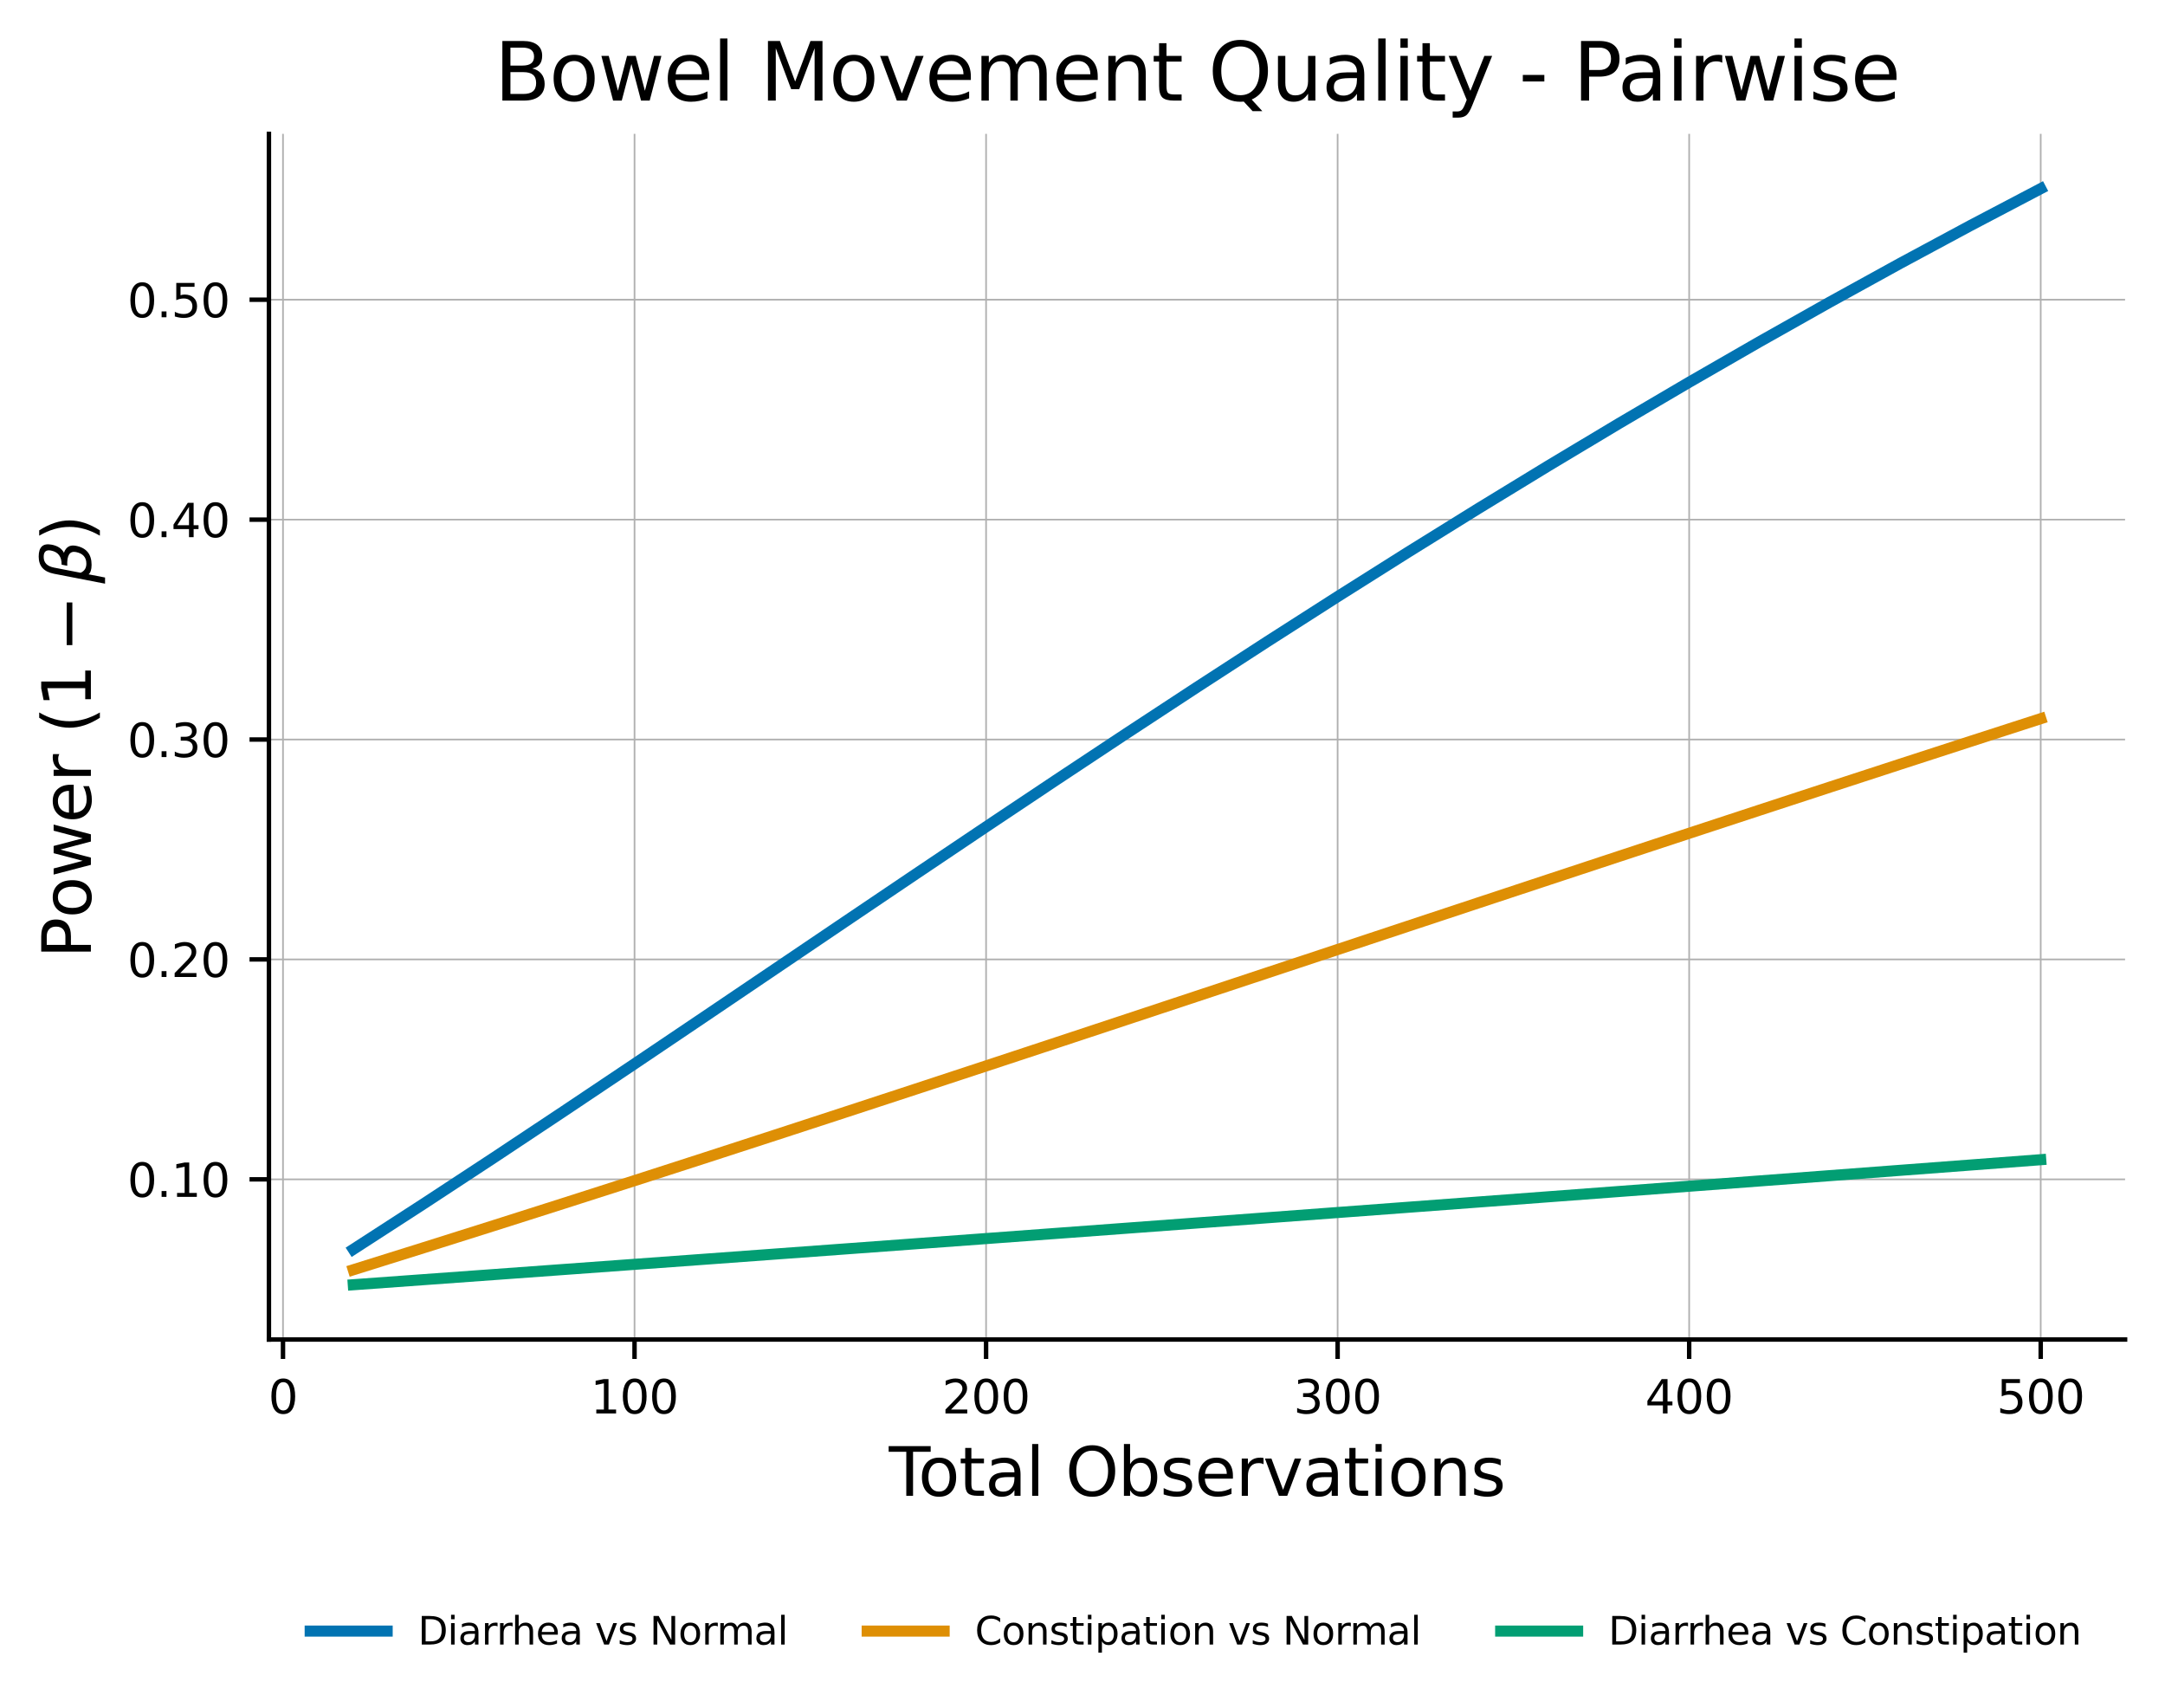 <?xml version="1.0" encoding="utf-8" standalone="no"?>
<!DOCTYPE svg PUBLIC "-//W3C//DTD SVG 1.1//EN"
  "http://www.w3.org/Graphics/SVG/1.1/DTD/svg11.dtd">
<svg xmlns:xlink="http://www.w3.org/1999/xlink" width="390.507pt" height="308.008pt" viewBox="0 0 390.507 308.008" xmlns="http://www.w3.org/2000/svg" version="1.1">
 <defs>
  <style type="text/css">*{stroke-linejoin: round; stroke-linecap: butt}</style>
 </defs>
 <g id="figure_1">
  <g id="patch_1">
   <path d="M 0 308.008 
L 390.507 308.008 
L 390.507 0 
L 0 0 
z
" style="fill: #ffffff"/>
  </g>
  <g id="axes_1">
   <g id="patch_2">
    <path d="M 48.507 241.582 
L 383.307 241.582 
L 383.307 24.142 
L 48.507 24.142 
z
" style="fill: #ffffff"/>
   </g>
   <g id="matplotlib.axis_1">
    <g id="xtick_1">
     <g id="line2d_1">
      <path d="M 51.044 241.582 
L 51.044 24.142 
" clip-path="url(#pfd48d40e3b)" style="fill: none; stroke: #b0b0b0; stroke-width: 0.3; stroke-linecap: square"/>
     </g>
     <g id="line2d_2">
      <defs>
       <path id="mc7b8b3fbc4" d="M 0 0 
L 0 3.5 
" style="stroke: #000000; stroke-width: 0.8"/>
      </defs>
      <g>
       <use xlink:href="#mc7b8b3fbc4" x="51.044" y="241.582" style="stroke: #000000; stroke-width: 0.8"/>
      </g>
     </g>
     <g id="text_1">
      <!-- 0 -->
      <g transform="translate(48.394 254.911)scale(0.083 -0.083)">
       <defs>
        <path id="DejaVuSans-30" d="M 2034 4250 
Q 1547 4250 1301 3770 
Q 1056 3291 1056 2328 
Q 1056 1369 1301 889 
Q 1547 409 2034 409 
Q 2525 409 2770 889 
Q 3016 1369 3016 2328 
Q 3016 3291 2770 3770 
Q 2525 4250 2034 4250 
z
M 2034 4750 
Q 2819 4750 3233 4129 
Q 3647 3509 3647 2328 
Q 3647 1150 3233 529 
Q 2819 -91 2034 -91 
Q 1250 -91 836 529 
Q 422 1150 422 2328 
Q 422 3509 836 4129 
Q 1250 4750 2034 4750 
z
" transform="scale(0.016)"/>
       </defs>
       <use xlink:href="#DejaVuSans-30"/>
      </g>
     </g>
    </g>
    <g id="xtick_2">
     <g id="line2d_3">
      <path d="M 114.453 241.582 
L 114.453 24.142 
" clip-path="url(#pfd48d40e3b)" style="fill: none; stroke: #b0b0b0; stroke-width: 0.3; stroke-linecap: square"/>
     </g>
     <g id="line2d_4">
      <g>
       <use xlink:href="#mc7b8b3fbc4" x="114.453" y="241.582" style="stroke: #000000; stroke-width: 0.8"/>
      </g>
     </g>
     <g id="text_2">
      <!-- 100 -->
      <g transform="translate(106.503 254.911)scale(0.083 -0.083)">
       <defs>
        <path id="DejaVuSans-31" d="M 794 531 
L 1825 531 
L 1825 4091 
L 703 3866 
L 703 4441 
L 1819 4666 
L 2450 4666 
L 2450 531 
L 3481 531 
L 3481 0 
L 794 0 
L 794 531 
z
" transform="scale(0.016)"/>
       </defs>
       <use xlink:href="#DejaVuSans-31"/>
       <use xlink:href="#DejaVuSans-30" x="63.623"/>
       <use xlink:href="#DejaVuSans-30" x="127.246"/>
      </g>
     </g>
    </g>
    <g id="xtick_3">
     <g id="line2d_5">
      <path d="M 177.862 241.582 
L 177.862 24.142 
" clip-path="url(#pfd48d40e3b)" style="fill: none; stroke: #b0b0b0; stroke-width: 0.3; stroke-linecap: square"/>
     </g>
     <g id="line2d_6">
      <g>
       <use xlink:href="#mc7b8b3fbc4" x="177.862" y="241.582" style="stroke: #000000; stroke-width: 0.8"/>
      </g>
     </g>
     <g id="text_3">
      <!-- 200 -->
      <g transform="translate(169.912 254.911)scale(0.083 -0.083)">
       <defs>
        <path id="DejaVuSans-32" d="M 1228 531 
L 3431 531 
L 3431 0 
L 469 0 
L 469 531 
Q 828 903 1448 1529 
Q 2069 2156 2228 2338 
Q 2531 2678 2651 2914 
Q 2772 3150 2772 3378 
Q 2772 3750 2511 3984 
Q 2250 4219 1831 4219 
Q 1534 4219 1204 4116 
Q 875 4013 500 3803 
L 500 4441 
Q 881 4594 1212 4672 
Q 1544 4750 1819 4750 
Q 2544 4750 2975 4387 
Q 3406 4025 3406 3419 
Q 3406 3131 3298 2873 
Q 3191 2616 2906 2266 
Q 2828 2175 2409 1742 
Q 1991 1309 1228 531 
z
" transform="scale(0.016)"/>
       </defs>
       <use xlink:href="#DejaVuSans-32"/>
       <use xlink:href="#DejaVuSans-30" x="63.623"/>
       <use xlink:href="#DejaVuSans-30" x="127.246"/>
      </g>
     </g>
    </g>
    <g id="xtick_4">
     <g id="line2d_7">
      <path d="M 241.271 241.582 
L 241.271 24.142 
" clip-path="url(#pfd48d40e3b)" style="fill: none; stroke: #b0b0b0; stroke-width: 0.3; stroke-linecap: square"/>
     </g>
     <g id="line2d_8">
      <g>
       <use xlink:href="#mc7b8b3fbc4" x="241.271" y="241.582" style="stroke: #000000; stroke-width: 0.8"/>
      </g>
     </g>
     <g id="text_4">
      <!-- 300 -->
      <g transform="translate(233.321 254.911)scale(0.083 -0.083)">
       <defs>
        <path id="DejaVuSans-33" d="M 2597 2516 
Q 3050 2419 3304 2112 
Q 3559 1806 3559 1356 
Q 3559 666 3084 287 
Q 2609 -91 1734 -91 
Q 1441 -91 1130 -33 
Q 819 25 488 141 
L 488 750 
Q 750 597 1062 519 
Q 1375 441 1716 441 
Q 2309 441 2620 675 
Q 2931 909 2931 1356 
Q 2931 1769 2642 2001 
Q 2353 2234 1838 2234 
L 1294 2234 
L 1294 2753 
L 1863 2753 
Q 2328 2753 2575 2939 
Q 2822 3125 2822 3475 
Q 2822 3834 2567 4026 
Q 2313 4219 1838 4219 
Q 1578 4219 1281 4162 
Q 984 4106 628 3988 
L 628 4550 
Q 988 4650 1302 4700 
Q 1616 4750 1894 4750 
Q 2613 4750 3031 4423 
Q 3450 4097 3450 3541 
Q 3450 3153 3228 2886 
Q 3006 2619 2597 2516 
z
" transform="scale(0.016)"/>
       </defs>
       <use xlink:href="#DejaVuSans-33"/>
       <use xlink:href="#DejaVuSans-30" x="63.623"/>
       <use xlink:href="#DejaVuSans-30" x="127.246"/>
      </g>
     </g>
    </g>
    <g id="xtick_5">
     <g id="line2d_9">
      <path d="M 304.68 241.582 
L 304.68 24.142 
" clip-path="url(#pfd48d40e3b)" style="fill: none; stroke: #b0b0b0; stroke-width: 0.3; stroke-linecap: square"/>
     </g>
     <g id="line2d_10">
      <g>
       <use xlink:href="#mc7b8b3fbc4" x="304.68" y="241.582" style="stroke: #000000; stroke-width: 0.8"/>
      </g>
     </g>
     <g id="text_5">
      <!-- 400 -->
      <g transform="translate(296.73 254.911)scale(0.083 -0.083)">
       <defs>
        <path id="DejaVuSans-34" d="M 2419 4116 
L 825 1625 
L 2419 1625 
L 2419 4116 
z
M 2253 4666 
L 3047 4666 
L 3047 1625 
L 3713 1625 
L 3713 1100 
L 3047 1100 
L 3047 0 
L 2419 0 
L 2419 1100 
L 313 1100 
L 313 1709 
L 2253 4666 
z
" transform="scale(0.016)"/>
       </defs>
       <use xlink:href="#DejaVuSans-34"/>
       <use xlink:href="#DejaVuSans-30" x="63.623"/>
       <use xlink:href="#DejaVuSans-30" x="127.246"/>
      </g>
     </g>
    </g>
    <g id="xtick_6">
     <g id="line2d_11">
      <path d="M 368.089 241.582 
L 368.089 24.142 
" clip-path="url(#pfd48d40e3b)" style="fill: none; stroke: #b0b0b0; stroke-width: 0.3; stroke-linecap: square"/>
     </g>
     <g id="line2d_12">
      <g>
       <use xlink:href="#mc7b8b3fbc4" x="368.089" y="241.582" style="stroke: #000000; stroke-width: 0.8"/>
      </g>
     </g>
     <g id="text_6">
      <!-- 500 -->
      <g transform="translate(360.139 254.911)scale(0.083 -0.083)">
       <defs>
        <path id="DejaVuSans-35" d="M 691 4666 
L 3169 4666 
L 3169 4134 
L 1269 4134 
L 1269 2991 
Q 1406 3038 1543 3061 
Q 1681 3084 1819 3084 
Q 2600 3084 3056 2656 
Q 3513 2228 3513 1497 
Q 3513 744 3044 326 
Q 2575 -91 1722 -91 
Q 1428 -91 1123 -41 
Q 819 9 494 109 
L 494 744 
Q 775 591 1075 516 
Q 1375 441 1709 441 
Q 2250 441 2565 725 
Q 2881 1009 2881 1497 
Q 2881 1984 2565 2268 
Q 2250 2553 1709 2553 
Q 1456 2553 1204 2497 
Q 953 2441 691 2322 
L 691 4666 
z
" transform="scale(0.016)"/>
       </defs>
       <use xlink:href="#DejaVuSans-35"/>
       <use xlink:href="#DejaVuSans-30" x="63.623"/>
       <use xlink:href="#DejaVuSans-30" x="127.246"/>
      </g>
     </g>
    </g>
    <g id="text_7">
     <!-- Total Observations -->
     <g transform="translate(160.326 269.762)scale(0.12 -0.12)">
      <defs>
       <path id="DejaVuSans-54" d="M -19 4666 
L 3928 4666 
L 3928 4134 
L 2272 4134 
L 2272 0 
L 1638 0 
L 1638 4134 
L -19 4134 
L -19 4666 
z
" transform="scale(0.016)"/>
       <path id="DejaVuSans-6f" d="M 1959 3097 
Q 1497 3097 1228 2736 
Q 959 2375 959 1747 
Q 959 1119 1226 758 
Q 1494 397 1959 397 
Q 2419 397 2687 759 
Q 2956 1122 2956 1747 
Q 2956 2369 2687 2733 
Q 2419 3097 1959 3097 
z
M 1959 3584 
Q 2709 3584 3137 3096 
Q 3566 2609 3566 1747 
Q 3566 888 3137 398 
Q 2709 -91 1959 -91 
Q 1206 -91 779 398 
Q 353 888 353 1747 
Q 353 2609 779 3096 
Q 1206 3584 1959 3584 
z
" transform="scale(0.016)"/>
       <path id="DejaVuSans-74" d="M 1172 4494 
L 1172 3500 
L 2356 3500 
L 2356 3053 
L 1172 3053 
L 1172 1153 
Q 1172 725 1289 603 
Q 1406 481 1766 481 
L 2356 481 
L 2356 0 
L 1766 0 
Q 1100 0 847 248 
Q 594 497 594 1153 
L 594 3053 
L 172 3053 
L 172 3500 
L 594 3500 
L 594 4494 
L 1172 4494 
z
" transform="scale(0.016)"/>
       <path id="DejaVuSans-61" d="M 2194 1759 
Q 1497 1759 1228 1600 
Q 959 1441 959 1056 
Q 959 750 1161 570 
Q 1363 391 1709 391 
Q 2188 391 2477 730 
Q 2766 1069 2766 1631 
L 2766 1759 
L 2194 1759 
z
M 3341 1997 
L 3341 0 
L 2766 0 
L 2766 531 
Q 2569 213 2275 61 
Q 1981 -91 1556 -91 
Q 1019 -91 701 211 
Q 384 513 384 1019 
Q 384 1609 779 1909 
Q 1175 2209 1959 2209 
L 2766 2209 
L 2766 2266 
Q 2766 2663 2505 2880 
Q 2244 3097 1772 3097 
Q 1472 3097 1187 3025 
Q 903 2953 641 2809 
L 641 3341 
Q 956 3463 1253 3523 
Q 1550 3584 1831 3584 
Q 2591 3584 2966 3190 
Q 3341 2797 3341 1997 
z
" transform="scale(0.016)"/>
       <path id="DejaVuSans-6c" d="M 603 4863 
L 1178 4863 
L 1178 0 
L 603 0 
L 603 4863 
z
" transform="scale(0.016)"/>
       <path id="DejaVuSans-20" transform="scale(0.016)"/>
       <path id="DejaVuSans-4f" d="M 2522 4238 
Q 1834 4238 1429 3725 
Q 1025 3213 1025 2328 
Q 1025 1447 1429 934 
Q 1834 422 2522 422 
Q 3209 422 3611 934 
Q 4013 1447 4013 2328 
Q 4013 3213 3611 3725 
Q 3209 4238 2522 4238 
z
M 2522 4750 
Q 3503 4750 4090 4092 
Q 4678 3434 4678 2328 
Q 4678 1225 4090 567 
Q 3503 -91 2522 -91 
Q 1538 -91 948 565 
Q 359 1222 359 2328 
Q 359 3434 948 4092 
Q 1538 4750 2522 4750 
z
" transform="scale(0.016)"/>
       <path id="DejaVuSans-62" d="M 3116 1747 
Q 3116 2381 2855 2742 
Q 2594 3103 2138 3103 
Q 1681 3103 1420 2742 
Q 1159 2381 1159 1747 
Q 1159 1113 1420 752 
Q 1681 391 2138 391 
Q 2594 391 2855 752 
Q 3116 1113 3116 1747 
z
M 1159 2969 
Q 1341 3281 1617 3432 
Q 1894 3584 2278 3584 
Q 2916 3584 3314 3078 
Q 3713 2572 3713 1747 
Q 3713 922 3314 415 
Q 2916 -91 2278 -91 
Q 1894 -91 1617 61 
Q 1341 213 1159 525 
L 1159 0 
L 581 0 
L 581 4863 
L 1159 4863 
L 1159 2969 
z
" transform="scale(0.016)"/>
       <path id="DejaVuSans-73" d="M 2834 3397 
L 2834 2853 
Q 2591 2978 2328 3040 
Q 2066 3103 1784 3103 
Q 1356 3103 1142 2972 
Q 928 2841 928 2578 
Q 928 2378 1081 2264 
Q 1234 2150 1697 2047 
L 1894 2003 
Q 2506 1872 2764 1633 
Q 3022 1394 3022 966 
Q 3022 478 2636 193 
Q 2250 -91 1575 -91 
Q 1294 -91 989 -36 
Q 684 19 347 128 
L 347 722 
Q 666 556 975 473 
Q 1284 391 1588 391 
Q 1994 391 2212 530 
Q 2431 669 2431 922 
Q 2431 1156 2273 1281 
Q 2116 1406 1581 1522 
L 1381 1569 
Q 847 1681 609 1914 
Q 372 2147 372 2553 
Q 372 3047 722 3315 
Q 1072 3584 1716 3584 
Q 2034 3584 2315 3537 
Q 2597 3491 2834 3397 
z
" transform="scale(0.016)"/>
       <path id="DejaVuSans-65" d="M 3597 1894 
L 3597 1613 
L 953 1613 
Q 991 1019 1311 708 
Q 1631 397 2203 397 
Q 2534 397 2845 478 
Q 3156 559 3463 722 
L 3463 178 
Q 3153 47 2828 -22 
Q 2503 -91 2169 -91 
Q 1331 -91 842 396 
Q 353 884 353 1716 
Q 353 2575 817 3079 
Q 1281 3584 2069 3584 
Q 2775 3584 3186 3129 
Q 3597 2675 3597 1894 
z
M 3022 2063 
Q 3016 2534 2758 2815 
Q 2500 3097 2075 3097 
Q 1594 3097 1305 2825 
Q 1016 2553 972 2059 
L 3022 2063 
z
" transform="scale(0.016)"/>
       <path id="DejaVuSans-72" d="M 2631 2963 
Q 2534 3019 2420 3045 
Q 2306 3072 2169 3072 
Q 1681 3072 1420 2755 
Q 1159 2438 1159 1844 
L 1159 0 
L 581 0 
L 581 3500 
L 1159 3500 
L 1159 2956 
Q 1341 3275 1631 3429 
Q 1922 3584 2338 3584 
Q 2397 3584 2469 3576 
Q 2541 3569 2628 3553 
L 2631 2963 
z
" transform="scale(0.016)"/>
       <path id="DejaVuSans-76" d="M 191 3500 
L 800 3500 
L 1894 563 
L 2988 3500 
L 3597 3500 
L 2284 0 
L 1503 0 
L 191 3500 
z
" transform="scale(0.016)"/>
       <path id="DejaVuSans-69" d="M 603 3500 
L 1178 3500 
L 1178 0 
L 603 0 
L 603 3500 
z
M 603 4863 
L 1178 4863 
L 1178 4134 
L 603 4134 
L 603 4863 
z
" transform="scale(0.016)"/>
       <path id="DejaVuSans-6e" d="M 3513 2113 
L 3513 0 
L 2938 0 
L 2938 2094 
Q 2938 2591 2744 2837 
Q 2550 3084 2163 3084 
Q 1697 3084 1428 2787 
Q 1159 2491 1159 1978 
L 1159 0 
L 581 0 
L 581 3500 
L 1159 3500 
L 1159 2956 
Q 1366 3272 1645 3428 
Q 1925 3584 2291 3584 
Q 2894 3584 3203 3211 
Q 3513 2838 3513 2113 
z
" transform="scale(0.016)"/>
      </defs>
      <use xlink:href="#DejaVuSans-54"/>
      <use xlink:href="#DejaVuSans-6f" x="44.084"/>
      <use xlink:href="#DejaVuSans-74" x="105.266"/>
      <use xlink:href="#DejaVuSans-61" x="144.475"/>
      <use xlink:href="#DejaVuSans-6c" x="205.754"/>
      <use xlink:href="#DejaVuSans-20" x="233.537"/>
      <use xlink:href="#DejaVuSans-4f" x="265.324"/>
      <use xlink:href="#DejaVuSans-62" x="344.035"/>
      <use xlink:href="#DejaVuSans-73" x="407.512"/>
      <use xlink:href="#DejaVuSans-65" x="459.611"/>
      <use xlink:href="#DejaVuSans-72" x="521.135"/>
      <use xlink:href="#DejaVuSans-76" x="562.248"/>
      <use xlink:href="#DejaVuSans-61" x="621.428"/>
      <use xlink:href="#DejaVuSans-74" x="682.707"/>
      <use xlink:href="#DejaVuSans-69" x="721.916"/>
      <use xlink:href="#DejaVuSans-6f" x="749.699"/>
      <use xlink:href="#DejaVuSans-6e" x="810.881"/>
      <use xlink:href="#DejaVuSans-73" x="874.26"/>
     </g>
    </g>
   </g>
   <g id="matplotlib.axis_2">
    <g id="ytick_1">
     <g id="line2d_13">
      <path d="M 48.507 212.689 
L 383.307 212.689 
" clip-path="url(#pfd48d40e3b)" style="fill: none; stroke: #b0b0b0; stroke-width: 0.3; stroke-linecap: square"/>
     </g>
     <g id="line2d_14">
      <defs>
       <path id="m11d899279d" d="M 0 0 
L -3.5 0 
" style="stroke: #000000; stroke-width: 0.8"/>
      </defs>
      <g>
       <use xlink:href="#m11d899279d" x="48.507" y="212.689" style="stroke: #000000; stroke-width: 0.8"/>
      </g>
     </g>
     <g id="text_8">
      <!-- 0.10 -->
      <g transform="translate(22.96 215.853)scale(0.083 -0.083)">
       <defs>
        <path id="DejaVuSans-2e" d="M 684 794 
L 1344 794 
L 1344 0 
L 684 0 
L 684 794 
z
" transform="scale(0.016)"/>
       </defs>
       <use xlink:href="#DejaVuSans-30"/>
       <use xlink:href="#DejaVuSans-2e" x="63.623"/>
       <use xlink:href="#DejaVuSans-31" x="95.41"/>
       <use xlink:href="#DejaVuSans-30" x="159.033"/>
      </g>
     </g>
    </g>
    <g id="ytick_2">
     <g id="line2d_15">
      <path d="M 48.507 173.03 
L 383.307 173.03 
" clip-path="url(#pfd48d40e3b)" style="fill: none; stroke: #b0b0b0; stroke-width: 0.3; stroke-linecap: square"/>
     </g>
     <g id="line2d_16">
      <g>
       <use xlink:href="#m11d899279d" x="48.507" y="173.03" style="stroke: #000000; stroke-width: 0.8"/>
      </g>
     </g>
     <g id="text_9">
      <!-- 0.20 -->
      <g transform="translate(22.96 176.195)scale(0.083 -0.083)">
       <use xlink:href="#DejaVuSans-30"/>
       <use xlink:href="#DejaVuSans-2e" x="63.623"/>
       <use xlink:href="#DejaVuSans-32" x="95.41"/>
       <use xlink:href="#DejaVuSans-30" x="159.033"/>
      </g>
     </g>
    </g>
    <g id="ytick_3">
     <g id="line2d_17">
      <path d="M 48.507 133.371 
L 383.307 133.371 
" clip-path="url(#pfd48d40e3b)" style="fill: none; stroke: #b0b0b0; stroke-width: 0.3; stroke-linecap: square"/>
     </g>
     <g id="line2d_18">
      <g>
       <use xlink:href="#m11d899279d" x="48.507" y="133.371" style="stroke: #000000; stroke-width: 0.8"/>
      </g>
     </g>
     <g id="text_10">
      <!-- 0.30 -->
      <g transform="translate(22.96 136.536)scale(0.083 -0.083)">
       <use xlink:href="#DejaVuSans-30"/>
       <use xlink:href="#DejaVuSans-2e" x="63.623"/>
       <use xlink:href="#DejaVuSans-33" x="95.41"/>
       <use xlink:href="#DejaVuSans-30" x="159.033"/>
      </g>
     </g>
    </g>
    <g id="ytick_4">
     <g id="line2d_19">
      <path d="M 48.507 93.712 
L 383.307 93.712 
" clip-path="url(#pfd48d40e3b)" style="fill: none; stroke: #b0b0b0; stroke-width: 0.3; stroke-linecap: square"/>
     </g>
     <g id="line2d_20">
      <g>
       <use xlink:href="#m11d899279d" x="48.507" y="93.712" style="stroke: #000000; stroke-width: 0.8"/>
      </g>
     </g>
     <g id="text_11">
      <!-- 0.40 -->
      <g transform="translate(22.96 96.877)scale(0.083 -0.083)">
       <use xlink:href="#DejaVuSans-30"/>
       <use xlink:href="#DejaVuSans-2e" x="63.623"/>
       <use xlink:href="#DejaVuSans-34" x="95.41"/>
       <use xlink:href="#DejaVuSans-30" x="159.033"/>
      </g>
     </g>
    </g>
    <g id="ytick_5">
     <g id="line2d_21">
      <path d="M 48.507 54.053 
L 383.307 54.053 
" clip-path="url(#pfd48d40e3b)" style="fill: none; stroke: #b0b0b0; stroke-width: 0.3; stroke-linecap: square"/>
     </g>
     <g id="line2d_22">
      <g>
       <use xlink:href="#m11d899279d" x="48.507" y="54.053" style="stroke: #000000; stroke-width: 0.8"/>
      </g>
     </g>
     <g id="text_12">
      <!-- 0.50 -->
      <g transform="translate(22.96 57.218)scale(0.083 -0.083)">
       <use xlink:href="#DejaVuSans-30"/>
       <use xlink:href="#DejaVuSans-2e" x="63.623"/>
       <use xlink:href="#DejaVuSans-35" x="95.41"/>
       <use xlink:href="#DejaVuSans-30" x="159.033"/>
      </g>
     </g>
    </g>
    <g id="text_13">
     <!-- Power $(1 - \beta)$ -->
     <g transform="translate(16.44 172.822)rotate(-90)scale(0.12 -0.12)">
      <defs>
       <path id="DejaVuSans-50" d="M 1259 4147 
L 1259 2394 
L 2053 2394 
Q 2494 2394 2734 2622 
Q 2975 2850 2975 3272 
Q 2975 3691 2734 3919 
Q 2494 4147 2053 4147 
L 1259 4147 
z
M 628 4666 
L 2053 4666 
Q 2838 4666 3239 4311 
Q 3641 3956 3641 3272 
Q 3641 2581 3239 2228 
Q 2838 1875 2053 1875 
L 1259 1875 
L 1259 0 
L 628 0 
L 628 4666 
z
" transform="scale(0.016)"/>
       <path id="DejaVuSans-77" d="M 269 3500 
L 844 3500 
L 1563 769 
L 2278 3500 
L 2956 3500 
L 3675 769 
L 4391 3500 
L 4966 3500 
L 4050 0 
L 3372 0 
L 2619 2869 
L 1863 0 
L 1184 0 
L 269 3500 
z
" transform="scale(0.016)"/>
       <path id="DejaVuSans-28" d="M 1984 4856 
Q 1566 4138 1362 3434 
Q 1159 2731 1159 2009 
Q 1159 1288 1364 580 
Q 1569 -128 1984 -844 
L 1484 -844 
Q 1016 -109 783 600 
Q 550 1309 550 2009 
Q 550 2706 781 3412 
Q 1013 4119 1484 4856 
L 1984 4856 
z
" transform="scale(0.016)"/>
       <path id="DejaVuSans-2212" d="M 678 2272 
L 4684 2272 
L 4684 1741 
L 678 1741 
L 678 2272 
z
" transform="scale(0.016)"/>
       <path id="DejaVuSans-Oblique-3b2" d="M 872 216 
L 572 -1331 
L -6 -1331 
L 928 3478 
Q 1206 4903 2538 4903 
Q 3888 4903 3659 3700 
Q 3503 2844 2894 2531 
Q 3713 2250 3553 1416 
Q 3272 -69 1759 -66 
Q 1097 -63 872 216 
z
M 1019 966 
Q 1259 422 1875 425 
Q 2775 425 2966 1406 
Q 3138 2288 1675 2219 
L 1778 2750 
Q 2909 2731 3106 3750 
Q 3241 4438 2509 4434 
Q 1691 4434 1503 3459 
L 1019 966 
z
" transform="scale(0.016)"/>
       <path id="DejaVuSans-29" d="M 513 4856 
L 1013 4856 
Q 1481 4119 1714 3412 
Q 1947 2706 1947 2009 
Q 1947 1309 1714 600 
Q 1481 -109 1013 -844 
L 513 -844 
Q 928 -128 1133 580 
Q 1338 1288 1338 2009 
Q 1338 2731 1133 3434 
Q 928 4138 513 4856 
z
" transform="scale(0.016)"/>
      </defs>
      <use xlink:href="#DejaVuSans-50" transform="translate(0 0.391)"/>
      <use xlink:href="#DejaVuSans-6f" transform="translate(60.303 0.391)"/>
      <use xlink:href="#DejaVuSans-77" transform="translate(121.484 0.391)"/>
      <use xlink:href="#DejaVuSans-65" transform="translate(203.271 0.391)"/>
      <use xlink:href="#DejaVuSans-72" transform="translate(264.795 0.391)"/>
      <use xlink:href="#DejaVuSans-20" transform="translate(305.908 0.391)"/>
      <use xlink:href="#DejaVuSans-28" transform="translate(337.695 0.391)"/>
      <use xlink:href="#DejaVuSans-31" transform="translate(376.709 0.391)"/>
      <use xlink:href="#DejaVuSans-2212" transform="translate(459.814 0.391)"/>
      <use xlink:href="#DejaVuSans-Oblique-3b2" transform="translate(563.086 0.391)"/>
      <use xlink:href="#DejaVuSans-29" transform="translate(626.904 0.391)"/>
     </g>
    </g>
   </g>
   <g id="line2d_23">
    <path d="M 63.725 225.308 
L 76.407 217.103 
L 89.089 208.78 
L 101.771 200.359 
L 114.453 191.864 
L 127.135 183.321 
L 139.816 174.753 
L 152.498 166.182 
L 165.18 157.628 
L 177.862 149.11 
L 190.544 140.644 
L 203.225 132.247 
L 215.907 123.931 
L 228.589 115.71 
L 241.271 107.596 
L 253.953 99.597 
L 266.635 91.725 
L 279.316 83.985 
L 291.998 76.386 
L 304.68 68.934 
L 317.362 61.634 
L 330.044 54.489 
L 342.725 47.505 
L 355.407 40.682 
L 368.089 34.025 
" clip-path="url(#pfd48d40e3b)" style="fill: none; stroke: #0173b2; stroke-width: 2; stroke-linecap: square"/>
   </g>
   <g id="line2d_24">
    <path d="M 63.725 228.998 
L 76.407 225.028 
L 89.089 221.025 
L 101.771 216.989 
L 114.453 212.922 
L 127.135 208.827 
L 139.816 204.708 
L 152.498 200.567 
L 165.18 196.409 
L 177.862 192.235 
L 190.544 188.049 
L 203.225 183.854 
L 215.907 179.653 
L 228.589 175.448 
L 241.271 171.242 
L 253.953 167.037 
L 266.635 162.836 
L 279.316 158.641 
L 291.998 154.453 
L 304.68 150.276 
L 317.362 146.111 
L 330.044 141.961 
L 342.725 137.825 
L 355.407 133.708 
L 368.089 129.61 
" clip-path="url(#pfd48d40e3b)" style="fill: none; stroke: #de8f05; stroke-width: 2; stroke-linecap: square"/>
   </g>
   <g id="line2d_25">
    <path d="M 63.725 231.698 
L 76.407 230.78 
L 89.089 229.862 
L 101.771 228.941 
L 114.453 228.019 
L 127.135 227.094 
L 139.816 226.166 
L 152.498 225.237 
L 165.18 224.306 
L 177.862 223.372 
L 190.544 222.436 
L 203.225 221.499 
L 215.907 220.559 
L 228.589 219.618 
L 241.271 218.674 
L 253.953 217.729 
L 266.635 216.782 
L 279.316 215.833 
L 291.998 214.883 
L 304.68 213.931 
L 317.362 212.978 
L 330.044 212.022 
L 342.725 211.066 
L 355.407 210.108 
L 368.089 209.148 
" clip-path="url(#pfd48d40e3b)" style="fill: none; stroke: #029e73; stroke-width: 2; stroke-linecap: square"/>
   </g>
   <g id="line2d_26"/>
   <g id="line2d_27"/>
   <g id="line2d_28"/>
   <g id="patch_3">
    <path d="M 48.507 241.582 
L 48.507 24.142 
" style="fill: none; stroke: #000000; stroke-width: 0.8; stroke-linejoin: miter; stroke-linecap: square"/>
   </g>
   <g id="patch_4">
    <path d="M 48.507 241.582 
L 383.307 241.582 
" style="fill: none; stroke: #000000; stroke-width: 0.8; stroke-linejoin: miter; stroke-linecap: square"/>
   </g>
   <g id="text_14">
    <!-- Bowel Movement Quality - Pairwise -->
    <g transform="translate(89.167 18.142)scale(0.144 -0.144)">
     <defs>
      <path id="DejaVuSans-42" d="M 1259 2228 
L 1259 519 
L 2272 519 
Q 2781 519 3026 730 
Q 3272 941 3272 1375 
Q 3272 1813 3026 2020 
Q 2781 2228 2272 2228 
L 1259 2228 
z
M 1259 4147 
L 1259 2741 
L 2194 2741 
Q 2656 2741 2882 2914 
Q 3109 3088 3109 3444 
Q 3109 3797 2882 3972 
Q 2656 4147 2194 4147 
L 1259 4147 
z
M 628 4666 
L 2241 4666 
Q 2963 4666 3353 4366 
Q 3744 4066 3744 3513 
Q 3744 3084 3544 2831 
Q 3344 2578 2956 2516 
Q 3422 2416 3680 2098 
Q 3938 1781 3938 1306 
Q 3938 681 3513 340 
Q 3088 0 2303 0 
L 628 0 
L 628 4666 
z
" transform="scale(0.016)"/>
      <path id="DejaVuSans-4d" d="M 628 4666 
L 1569 4666 
L 2759 1491 
L 3956 4666 
L 4897 4666 
L 4897 0 
L 4281 0 
L 4281 4097 
L 3078 897 
L 2444 897 
L 1241 4097 
L 1241 0 
L 628 0 
L 628 4666 
z
" transform="scale(0.016)"/>
      <path id="DejaVuSans-6d" d="M 3328 2828 
Q 3544 3216 3844 3400 
Q 4144 3584 4550 3584 
Q 5097 3584 5394 3201 
Q 5691 2819 5691 2113 
L 5691 0 
L 5113 0 
L 5113 2094 
Q 5113 2597 4934 2840 
Q 4756 3084 4391 3084 
Q 3944 3084 3684 2787 
Q 3425 2491 3425 1978 
L 3425 0 
L 2847 0 
L 2847 2094 
Q 2847 2600 2669 2842 
Q 2491 3084 2119 3084 
Q 1678 3084 1418 2786 
Q 1159 2488 1159 1978 
L 1159 0 
L 581 0 
L 581 3500 
L 1159 3500 
L 1159 2956 
Q 1356 3278 1631 3431 
Q 1906 3584 2284 3584 
Q 2666 3584 2933 3390 
Q 3200 3197 3328 2828 
z
" transform="scale(0.016)"/>
      <path id="DejaVuSans-51" d="M 2522 4238 
Q 1834 4238 1429 3725 
Q 1025 3213 1025 2328 
Q 1025 1447 1429 934 
Q 1834 422 2522 422 
Q 3209 422 3611 934 
Q 4013 1447 4013 2328 
Q 4013 3213 3611 3725 
Q 3209 4238 2522 4238 
z
M 3406 84 
L 4238 -825 
L 3475 -825 
L 2784 -78 
Q 2681 -84 2626 -87 
Q 2572 -91 2522 -91 
Q 1538 -91 948 567 
Q 359 1225 359 2328 
Q 359 3434 948 4092 
Q 1538 4750 2522 4750 
Q 3503 4750 4090 4092 
Q 4678 3434 4678 2328 
Q 4678 1516 4351 937 
Q 4025 359 3406 84 
z
" transform="scale(0.016)"/>
      <path id="DejaVuSans-75" d="M 544 1381 
L 544 3500 
L 1119 3500 
L 1119 1403 
Q 1119 906 1312 657 
Q 1506 409 1894 409 
Q 2359 409 2629 706 
Q 2900 1003 2900 1516 
L 2900 3500 
L 3475 3500 
L 3475 0 
L 2900 0 
L 2900 538 
Q 2691 219 2414 64 
Q 2138 -91 1772 -91 
Q 1169 -91 856 284 
Q 544 659 544 1381 
z
M 1991 3584 
L 1991 3584 
z
" transform="scale(0.016)"/>
      <path id="DejaVuSans-79" d="M 2059 -325 
Q 1816 -950 1584 -1140 
Q 1353 -1331 966 -1331 
L 506 -1331 
L 506 -850 
L 844 -850 
Q 1081 -850 1212 -737 
Q 1344 -625 1503 -206 
L 1606 56 
L 191 3500 
L 800 3500 
L 1894 763 
L 2988 3500 
L 3597 3500 
L 2059 -325 
z
" transform="scale(0.016)"/>
      <path id="DejaVuSans-2d" d="M 313 2009 
L 1997 2009 
L 1997 1497 
L 313 1497 
L 313 2009 
z
" transform="scale(0.016)"/>
     </defs>
     <use xlink:href="#DejaVuSans-42"/>
     <use xlink:href="#DejaVuSans-6f" x="68.604"/>
     <use xlink:href="#DejaVuSans-77" x="129.785"/>
     <use xlink:href="#DejaVuSans-65" x="211.572"/>
     <use xlink:href="#DejaVuSans-6c" x="273.096"/>
     <use xlink:href="#DejaVuSans-20" x="300.879"/>
     <use xlink:href="#DejaVuSans-4d" x="332.666"/>
     <use xlink:href="#DejaVuSans-6f" x="418.945"/>
     <use xlink:href="#DejaVuSans-76" x="480.127"/>
     <use xlink:href="#DejaVuSans-65" x="539.307"/>
     <use xlink:href="#DejaVuSans-6d" x="600.83"/>
     <use xlink:href="#DejaVuSans-65" x="698.242"/>
     <use xlink:href="#DejaVuSans-6e" x="759.766"/>
     <use xlink:href="#DejaVuSans-74" x="823.145"/>
     <use xlink:href="#DejaVuSans-20" x="862.354"/>
     <use xlink:href="#DejaVuSans-51" x="894.141"/>
     <use xlink:href="#DejaVuSans-75" x="972.852"/>
     <use xlink:href="#DejaVuSans-61" x="1036.23"/>
     <use xlink:href="#DejaVuSans-6c" x="1097.51"/>
     <use xlink:href="#DejaVuSans-69" x="1125.293"/>
     <use xlink:href="#DejaVuSans-74" x="1153.076"/>
     <use xlink:href="#DejaVuSans-79" x="1192.285"/>
     <use xlink:href="#DejaVuSans-20" x="1251.465"/>
     <use xlink:href="#DejaVuSans-2d" x="1283.252"/>
     <use xlink:href="#DejaVuSans-20" x="1319.336"/>
     <use xlink:href="#DejaVuSans-50" x="1351.123"/>
     <use xlink:href="#DejaVuSans-61" x="1406.926"/>
     <use xlink:href="#DejaVuSans-69" x="1468.205"/>
     <use xlink:href="#DejaVuSans-72" x="1495.988"/>
     <use xlink:href="#DejaVuSans-77" x="1537.102"/>
     <use xlink:href="#DejaVuSans-69" x="1618.889"/>
     <use xlink:href="#DejaVuSans-73" x="1646.672"/>
     <use xlink:href="#DejaVuSans-65" x="1698.771"/>
    </g>
   </g>
   <g id="legend_1">
    <g id="line2d_29">
     <path d="M 55.951 294.16 
L 62.891 294.16 
L 69.831 294.16 
" style="fill: none; stroke: #0173b2; stroke-width: 2; stroke-linecap: square"/>
    </g>
    <g id="text_15">
     <!-- Diarrhea vs Normal -->
     <g transform="translate(75.383 296.589)scale(0.069 -0.069)">
      <defs>
       <path id="DejaVuSans-44" d="M 1259 4147 
L 1259 519 
L 2022 519 
Q 2988 519 3436 956 
Q 3884 1394 3884 2338 
Q 3884 3275 3436 3711 
Q 2988 4147 2022 4147 
L 1259 4147 
z
M 628 4666 
L 1925 4666 
Q 3281 4666 3915 4102 
Q 4550 3538 4550 2338 
Q 4550 1131 3912 565 
Q 3275 0 1925 0 
L 628 0 
L 628 4666 
z
" transform="scale(0.016)"/>
       <path id="DejaVuSans-68" d="M 3513 2113 
L 3513 0 
L 2938 0 
L 2938 2094 
Q 2938 2591 2744 2837 
Q 2550 3084 2163 3084 
Q 1697 3084 1428 2787 
Q 1159 2491 1159 1978 
L 1159 0 
L 581 0 
L 581 4863 
L 1159 4863 
L 1159 2956 
Q 1366 3272 1645 3428 
Q 1925 3584 2291 3584 
Q 2894 3584 3203 3211 
Q 3513 2838 3513 2113 
z
" transform="scale(0.016)"/>
       <path id="DejaVuSans-4e" d="M 628 4666 
L 1478 4666 
L 3547 763 
L 3547 4666 
L 4159 4666 
L 4159 0 
L 3309 0 
L 1241 3903 
L 1241 0 
L 628 0 
L 628 4666 
z
" transform="scale(0.016)"/>
      </defs>
      <use xlink:href="#DejaVuSans-44"/>
      <use xlink:href="#DejaVuSans-69" x="77.002"/>
      <use xlink:href="#DejaVuSans-61" x="104.785"/>
      <use xlink:href="#DejaVuSans-72" x="166.064"/>
      <use xlink:href="#DejaVuSans-72" x="205.428"/>
      <use xlink:href="#DejaVuSans-68" x="244.791"/>
      <use xlink:href="#DejaVuSans-65" x="308.17"/>
      <use xlink:href="#DejaVuSans-61" x="369.693"/>
      <use xlink:href="#DejaVuSans-20" x="430.973"/>
      <use xlink:href="#DejaVuSans-76" x="462.76"/>
      <use xlink:href="#DejaVuSans-73" x="521.939"/>
      <use xlink:href="#DejaVuSans-20" x="574.039"/>
      <use xlink:href="#DejaVuSans-4e" x="605.826"/>
      <use xlink:href="#DejaVuSans-6f" x="680.631"/>
      <use xlink:href="#DejaVuSans-72" x="741.812"/>
      <use xlink:href="#DejaVuSans-6d" x="781.176"/>
      <use xlink:href="#DejaVuSans-61" x="878.588"/>
      <use xlink:href="#DejaVuSans-6c" x="939.867"/>
     </g>
    </g>
    <g id="line2d_30">
     <path d="M 156.417 294.16 
L 163.357 294.16 
L 170.297 294.16 
" style="fill: none; stroke: #de8f05; stroke-width: 2; stroke-linecap: square"/>
    </g>
    <g id="text_16">
     <!-- Constipation vs Normal -->
     <g transform="translate(175.849 296.589)scale(0.069 -0.069)">
      <defs>
       <path id="DejaVuSans-43" d="M 4122 4306 
L 4122 3641 
Q 3803 3938 3442 4084 
Q 3081 4231 2675 4231 
Q 1875 4231 1450 3742 
Q 1025 3253 1025 2328 
Q 1025 1406 1450 917 
Q 1875 428 2675 428 
Q 3081 428 3442 575 
Q 3803 722 4122 1019 
L 4122 359 
Q 3791 134 3420 21 
Q 3050 -91 2638 -91 
Q 1578 -91 968 557 
Q 359 1206 359 2328 
Q 359 3453 968 4101 
Q 1578 4750 2638 4750 
Q 3056 4750 3426 4639 
Q 3797 4528 4122 4306 
z
" transform="scale(0.016)"/>
       <path id="DejaVuSans-70" d="M 1159 525 
L 1159 -1331 
L 581 -1331 
L 581 3500 
L 1159 3500 
L 1159 2969 
Q 1341 3281 1617 3432 
Q 1894 3584 2278 3584 
Q 2916 3584 3314 3078 
Q 3713 2572 3713 1747 
Q 3713 922 3314 415 
Q 2916 -91 2278 -91 
Q 1894 -91 1617 61 
Q 1341 213 1159 525 
z
M 3116 1747 
Q 3116 2381 2855 2742 
Q 2594 3103 2138 3103 
Q 1681 3103 1420 2742 
Q 1159 2381 1159 1747 
Q 1159 1113 1420 752 
Q 1681 391 2138 391 
Q 2594 391 2855 752 
Q 3116 1113 3116 1747 
z
" transform="scale(0.016)"/>
      </defs>
      <use xlink:href="#DejaVuSans-43"/>
      <use xlink:href="#DejaVuSans-6f" x="69.824"/>
      <use xlink:href="#DejaVuSans-6e" x="131.006"/>
      <use xlink:href="#DejaVuSans-73" x="194.385"/>
      <use xlink:href="#DejaVuSans-74" x="246.484"/>
      <use xlink:href="#DejaVuSans-69" x="285.693"/>
      <use xlink:href="#DejaVuSans-70" x="313.477"/>
      <use xlink:href="#DejaVuSans-61" x="376.953"/>
      <use xlink:href="#DejaVuSans-74" x="438.232"/>
      <use xlink:href="#DejaVuSans-69" x="477.441"/>
      <use xlink:href="#DejaVuSans-6f" x="505.225"/>
      <use xlink:href="#DejaVuSans-6e" x="566.406"/>
      <use xlink:href="#DejaVuSans-20" x="629.785"/>
      <use xlink:href="#DejaVuSans-76" x="661.572"/>
      <use xlink:href="#DejaVuSans-73" x="720.752"/>
      <use xlink:href="#DejaVuSans-20" x="772.852"/>
      <use xlink:href="#DejaVuSans-4e" x="804.639"/>
      <use xlink:href="#DejaVuSans-6f" x="879.443"/>
      <use xlink:href="#DejaVuSans-72" x="940.625"/>
      <use xlink:href="#DejaVuSans-6d" x="979.988"/>
      <use xlink:href="#DejaVuSans-61" x="1077.4"/>
      <use xlink:href="#DejaVuSans-6c" x="1138.68"/>
     </g>
    </g>
    <g id="line2d_31">
     <path d="M 270.681 294.16 
L 277.621 294.16 
L 284.561 294.16 
" style="fill: none; stroke: #029e73; stroke-width: 2; stroke-linecap: square"/>
    </g>
    <g id="text_17">
     <!-- Diarrhea vs Constipation -->
     <g transform="translate(290.113 296.589)scale(0.069 -0.069)">
      <use xlink:href="#DejaVuSans-44"/>
      <use xlink:href="#DejaVuSans-69" x="77.002"/>
      <use xlink:href="#DejaVuSans-61" x="104.785"/>
      <use xlink:href="#DejaVuSans-72" x="166.064"/>
      <use xlink:href="#DejaVuSans-72" x="205.428"/>
      <use xlink:href="#DejaVuSans-68" x="244.791"/>
      <use xlink:href="#DejaVuSans-65" x="308.17"/>
      <use xlink:href="#DejaVuSans-61" x="369.693"/>
      <use xlink:href="#DejaVuSans-20" x="430.973"/>
      <use xlink:href="#DejaVuSans-76" x="462.76"/>
      <use xlink:href="#DejaVuSans-73" x="521.939"/>
      <use xlink:href="#DejaVuSans-20" x="574.039"/>
      <use xlink:href="#DejaVuSans-43" x="605.826"/>
      <use xlink:href="#DejaVuSans-6f" x="675.65"/>
      <use xlink:href="#DejaVuSans-6e" x="736.832"/>
      <use xlink:href="#DejaVuSans-73" x="800.211"/>
      <use xlink:href="#DejaVuSans-74" x="852.311"/>
      <use xlink:href="#DejaVuSans-69" x="891.52"/>
      <use xlink:href="#DejaVuSans-70" x="919.303"/>
      <use xlink:href="#DejaVuSans-61" x="982.779"/>
      <use xlink:href="#DejaVuSans-74" x="1044.059"/>
      <use xlink:href="#DejaVuSans-69" x="1083.268"/>
      <use xlink:href="#DejaVuSans-6f" x="1111.051"/>
      <use xlink:href="#DejaVuSans-6e" x="1172.232"/>
     </g>
    </g>
   </g>
  </g>
 </g>
 <defs>
  <clipPath id="pfd48d40e3b">
   <rect x="48.507" y="24.142" width="334.8" height="217.44"/>
  </clipPath>
 </defs>
</svg>
